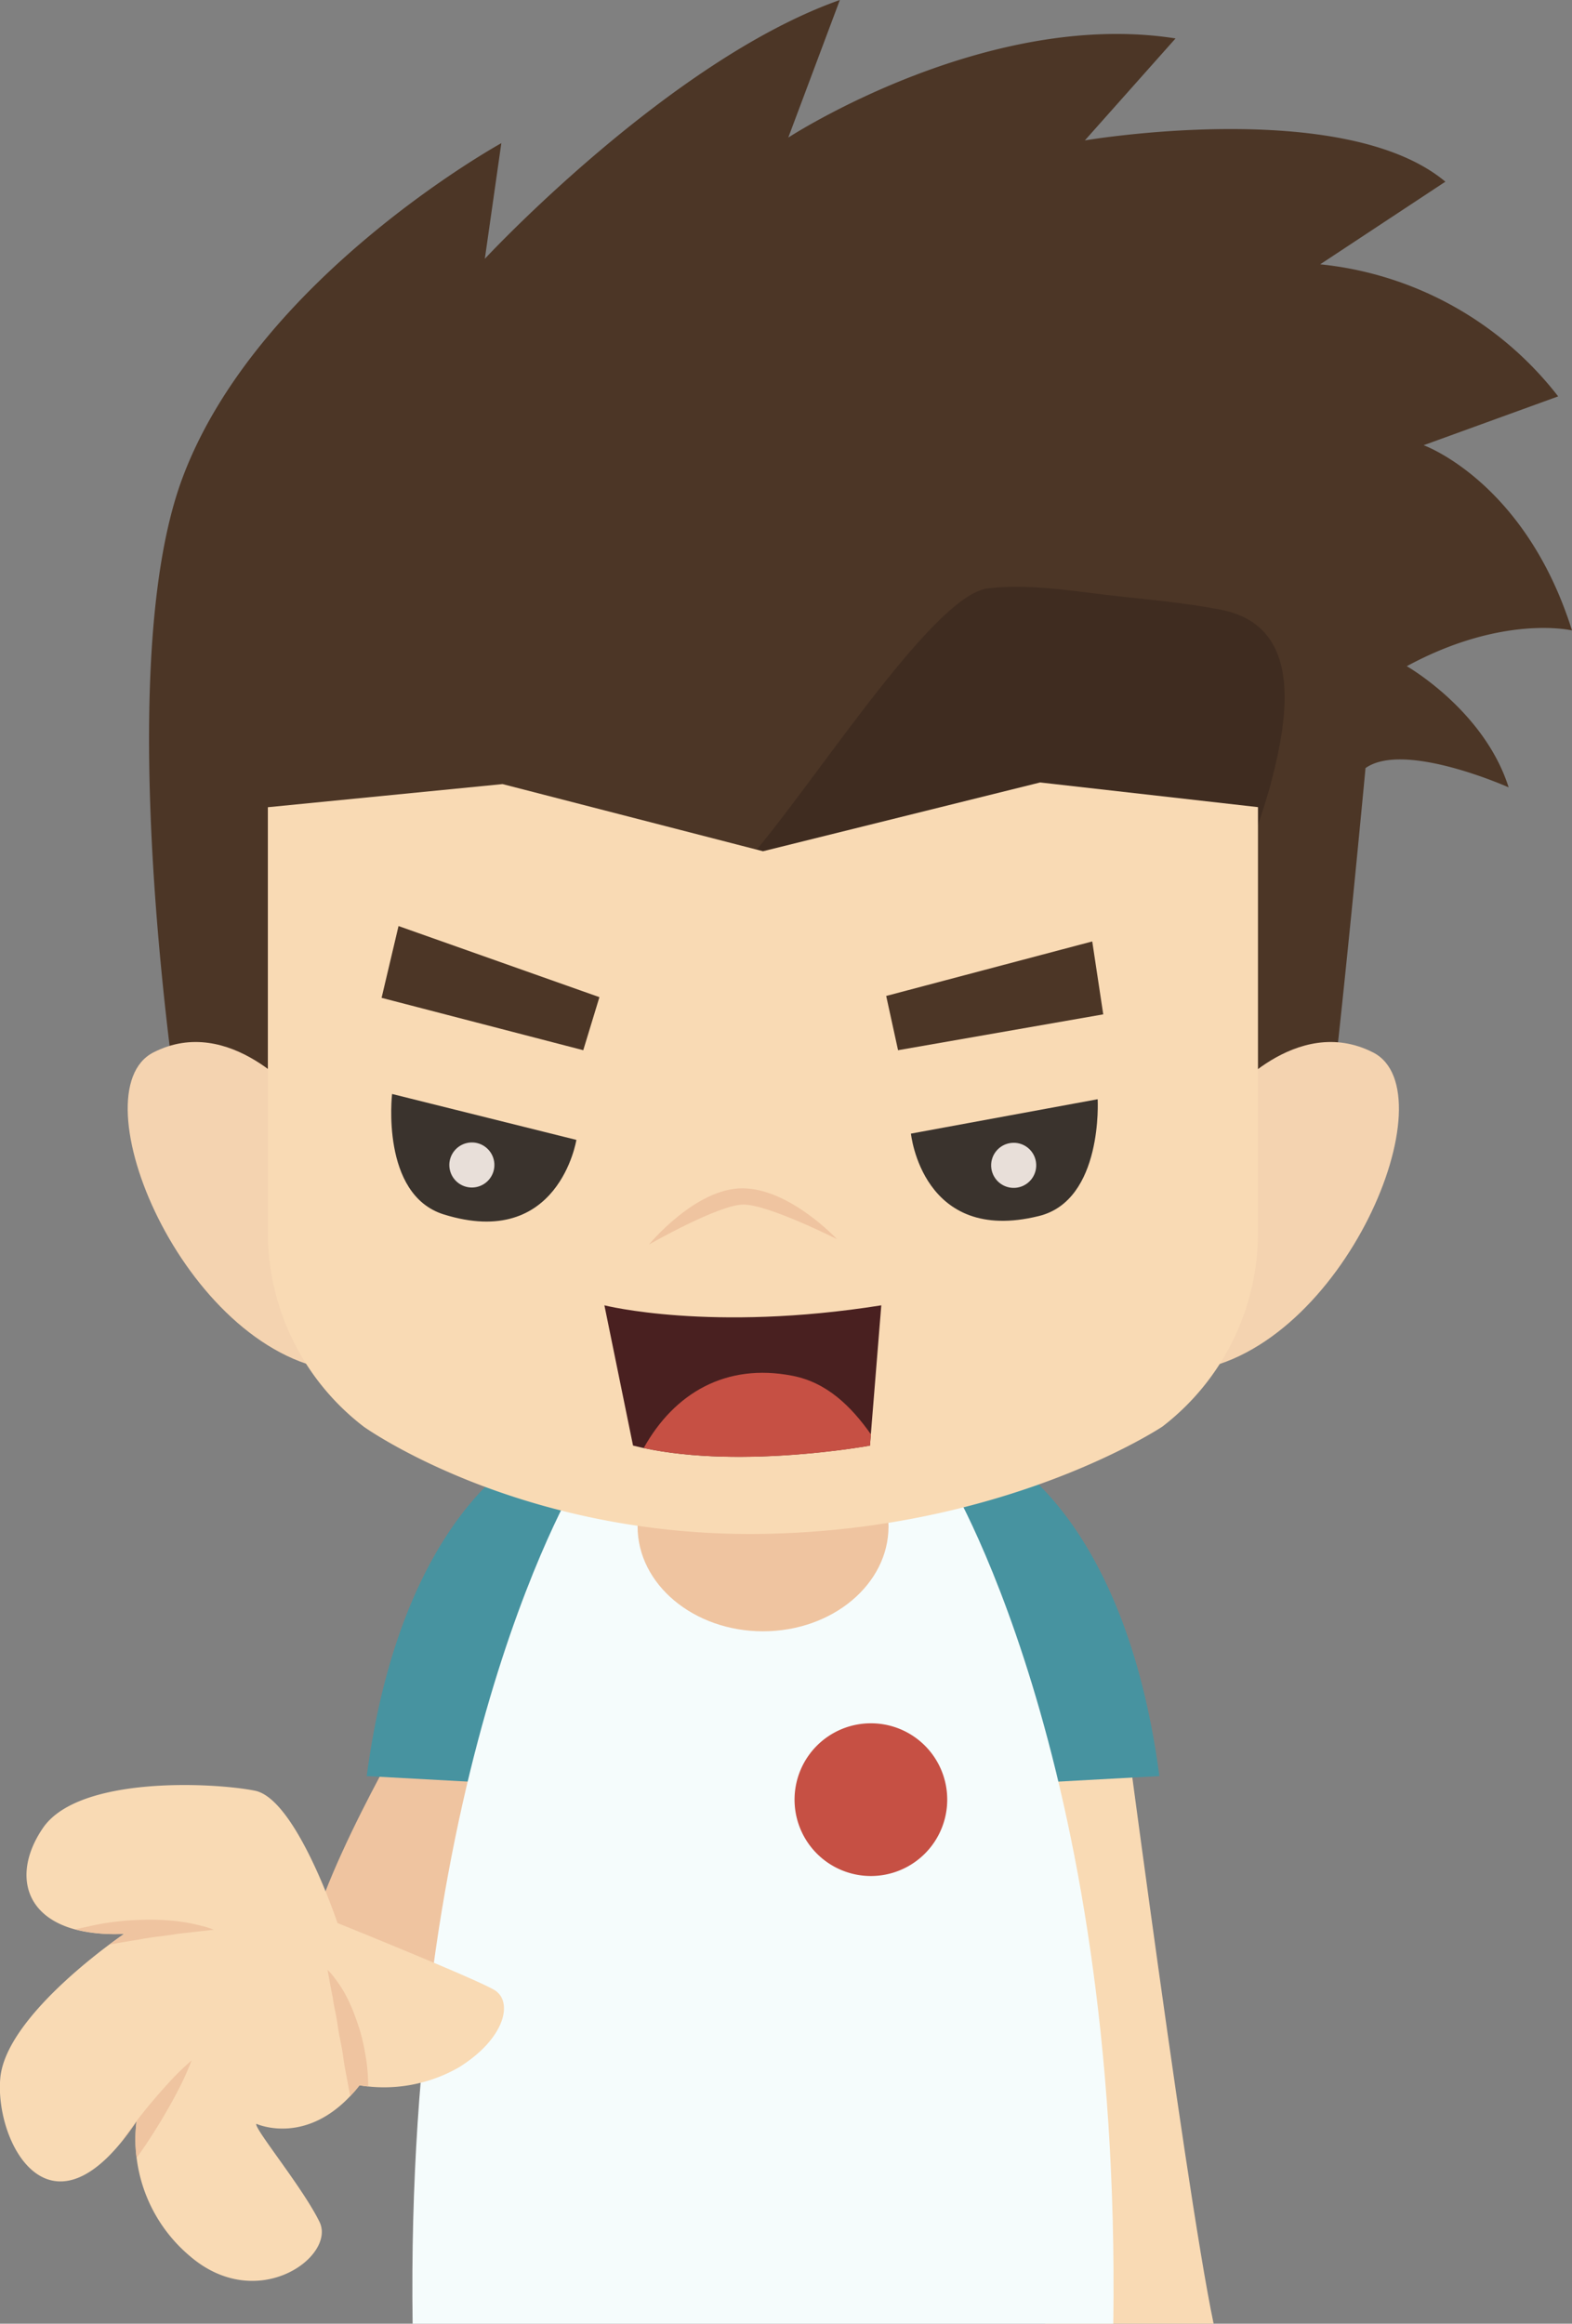 <svg xmlns="http://www.w3.org/2000/svg" viewBox="0 0 182.87 270.25"><rect x="0" y="0" width="182.87" height="270.25" fill="#808080" stroke="none"/><defs><style>.cls-1{fill:#f9dab4;}.cls-2{fill:#efc4a0;}.cls-3{fill:#4793a0;}.cls-4{fill:#f5fcfc;}.cls-5{fill:#c65044;}.cls-6{fill:#4c3626;}.cls-7{fill:#3f2c20;}.cls-8{fill:#f4d3b0;}.cls-9{fill:#3a332d;}.cls-10{fill:#e8dfd9;}.cls-11{fill:#492020;}</style></defs><title>资源 332</title><g id="图层_2" data-name="图层 2"><g id="Layer_1" data-name="Layer 1"><path class="cls-1" d="M128.91,185.4l-18.72,8s5.92,44,11.39,76.85h19.6C137.75,254,128.91,185.4,128.91,185.4Z"/><path class="cls-2" d="M48,199.78s-11.75,19.7-12.55,28.82l16,3,7.2-29S54.69,195.37,48,199.78Z"/><path class="cls-3" d="M116.09,169s14.73,6.83,18.78,37.56l-19.64,1.07-8.53-36.07Z"/><path class="cls-3" d="M61.45,169s-14.73,6.83-18.79,37.56l19.64,1.07,8.54-36.07Z"/><path class="cls-4" d="M93.06,171.32H67.59S47.08,204,48,270.25h81.51c.93-66.3-19.58-98.93-19.58-98.93Z"/><path class="cls-5" d="M110.19,209.3a8.88,8.88,0,1,1-8.87-8.88A8.87,8.87,0,0,1,110.19,209.3Z"/><path class="cls-2" d="M103.36,177.53c0,6.73-6.54,12.19-14.6,12.19s-14.59-5.46-14.59-12.19,6.53-12.18,14.59-12.18S103.36,170.8,103.36,177.53Z"/><path class="cls-6" d="M21.18,132.21s-8.64-53.13,0-76.5S58.32,16.65,58.32,16.65L56.4,30.1S77.85,7,97.7,0l-6,16s23-15,45.05-11.53L126.2,16.33s30.09-5.12,41.94,4.8l-14.56,9.61A40.13,40.13,0,0,1,181.26,46.1l-15.65,5.68S177.42,56,182.87,73.32c0,0-8-1.92-19.22,4.16,0,0,9,5.12,11.85,14.09,0,0-12.16-5.44-16.65-2.24,0,0-2.88,30.71-4.48,42.88Z"/><path class="cls-7" d="M142.06,70.92c-4.11-.8-8.28-1.17-12.45-1.63-4.67-.52-10-1.46-14.73-.85-7,.89-23,27.29-29.88,33.69,19.14,3.81,34.92,2.89,54.43,3a3.39,3.39,0,0,1,2.61,1.11,88.34,88.34,0,0,0,5.68-14.68C149.58,84.53,152.12,72.9,142.06,70.92Z"/><path class="cls-8" d="M34.79,127.67s-8-9.85-16.95-5.27,3.44,34.52,21.08,37Z"/><path class="cls-8" d="M142.73,127.67s8-9.85,17-5.27-3.43,34.52-21.07,37Z"/><path class="cls-1" d="M135.21,165.92s-18,12-46.44,12.47-46.46-12.47-46.46-12.47a28.46,28.46,0,0,1-11.15-22.63V93.88l27.3-2.69L88.76,99,121,91l25.34,2.87v49.41A28.43,28.43,0,0,1,135.21,165.92Z"/><path class="cls-1" d="M39.26,223.65s-4.8-14.43-9.6-15.39S9.17,206.5,5,212.59s-1.77,12.8,9.44,12.32c0,0-13.77,9.29-14.41,16.81s5.93,19.85,15.85,5a17.76,17.76,0,0,0,6.24,15.69c7.85,6.72,17,0,15.05-4S29.5,247.48,29.82,247c0,0,6.24,2.88,12-4.48a17.49,17.49,0,0,0,11.57-2.09c5.39-3.35,6.35-7.67,4.11-9S39.26,223.65,39.26,223.65Z"/><path class="cls-2" d="M23.73,224.05a22.23,22.23,0,0,0-3.1-.61,28.31,28.31,0,0,0-4.43-.15,30.88,30.88,0,0,0-5.06.57l-2.4.52a18.79,18.79,0,0,0,5.71.53s-.69.47-1.74,1.26c1.25-.25,2.5-.44,3.69-.64,1.54-.3,3-.39,4.23-.62l4.23-.48A8.52,8.52,0,0,0,23.73,224.05Z"/><path class="cls-2" d="M19.47,242.4a66.57,66.57,0,0,0-5.35,6.67l-.1.15a29,29,0,0,0,1.87-2.54,15.56,15.56,0,0,0,0,4.29c.1-.15.21-.29.31-.43a67.77,67.77,0,0,0,4.45-7.3,33.22,33.22,0,0,0,1.63-3.6A29.35,29.35,0,0,0,19.47,242.4Z"/><path class="cls-2" d="M41.83,242.52a9.48,9.48,0,0,0,1,.14v-.07a20.86,20.86,0,0,0-.37-3.88,21.47,21.47,0,0,0-1-3.79,20.08,20.08,0,0,0-1.37-3.13,15.27,15.27,0,0,0-1.36-2,6.89,6.89,0,0,0-.62-.69s.22,1.35.6,3.22c.12,1,.41,2,.57,3.22s.48,2.39.64,3.64.44,2.49.64,3.66c.06.32.12.62.19.93C41.13,243.37,41.48,243,41.83,242.52Z"/><polygon class="cls-6" points="103.09 115.83 104.47 122.14 128.34 117.97 127.06 109.49 103.09 115.83"/><polygon class="cls-6" points="69.73 115.97 67.85 122.14 44.39 116.05 46.36 107.7 69.73 115.97"/><path class="cls-9" d="M127.69,127.84l-21.72,4s1.31,12.93,14.86,9.59C128.35,139.61,127.69,127.84,127.69,127.84Z"/><path class="cls-10" d="M120.53,135.29a2.62,2.62,0,1,1-2.84-2.37A2.61,2.61,0,0,1,120.53,135.29Z"/><path class="cls-9" d="M45.61,127.23l21.44,5.34S65,145.4,51.63,141.24C44.24,138.94,45.61,127.23,45.61,127.23Z"/><path class="cls-10" d="M52.3,135.1a2.62,2.62,0,1,0,3-2.2A2.63,2.63,0,0,0,52.3,135.1Z"/><path class="cls-2" d="M97.36,144.11s-5.51-5.91-11-5.91-10.87,6.54-10.87,6.54,8.11-4.65,11-4.65S97.36,144.11,97.36,144.11Z"/><path class="cls-11" d="M70.31,151.81s12.37,3.15,32.21,0l-1.32,16.31s-16,2.94-27.56,0Z"/><path class="cls-5" d="M92.17,160c-7.71-1.5-13.72,2-17.29,8.41,11.46,2.46,26.32-.28,26.32-.28l.11-1.32C99,163.54,96.18,160.77,92.17,160Z"/></g></g></svg>